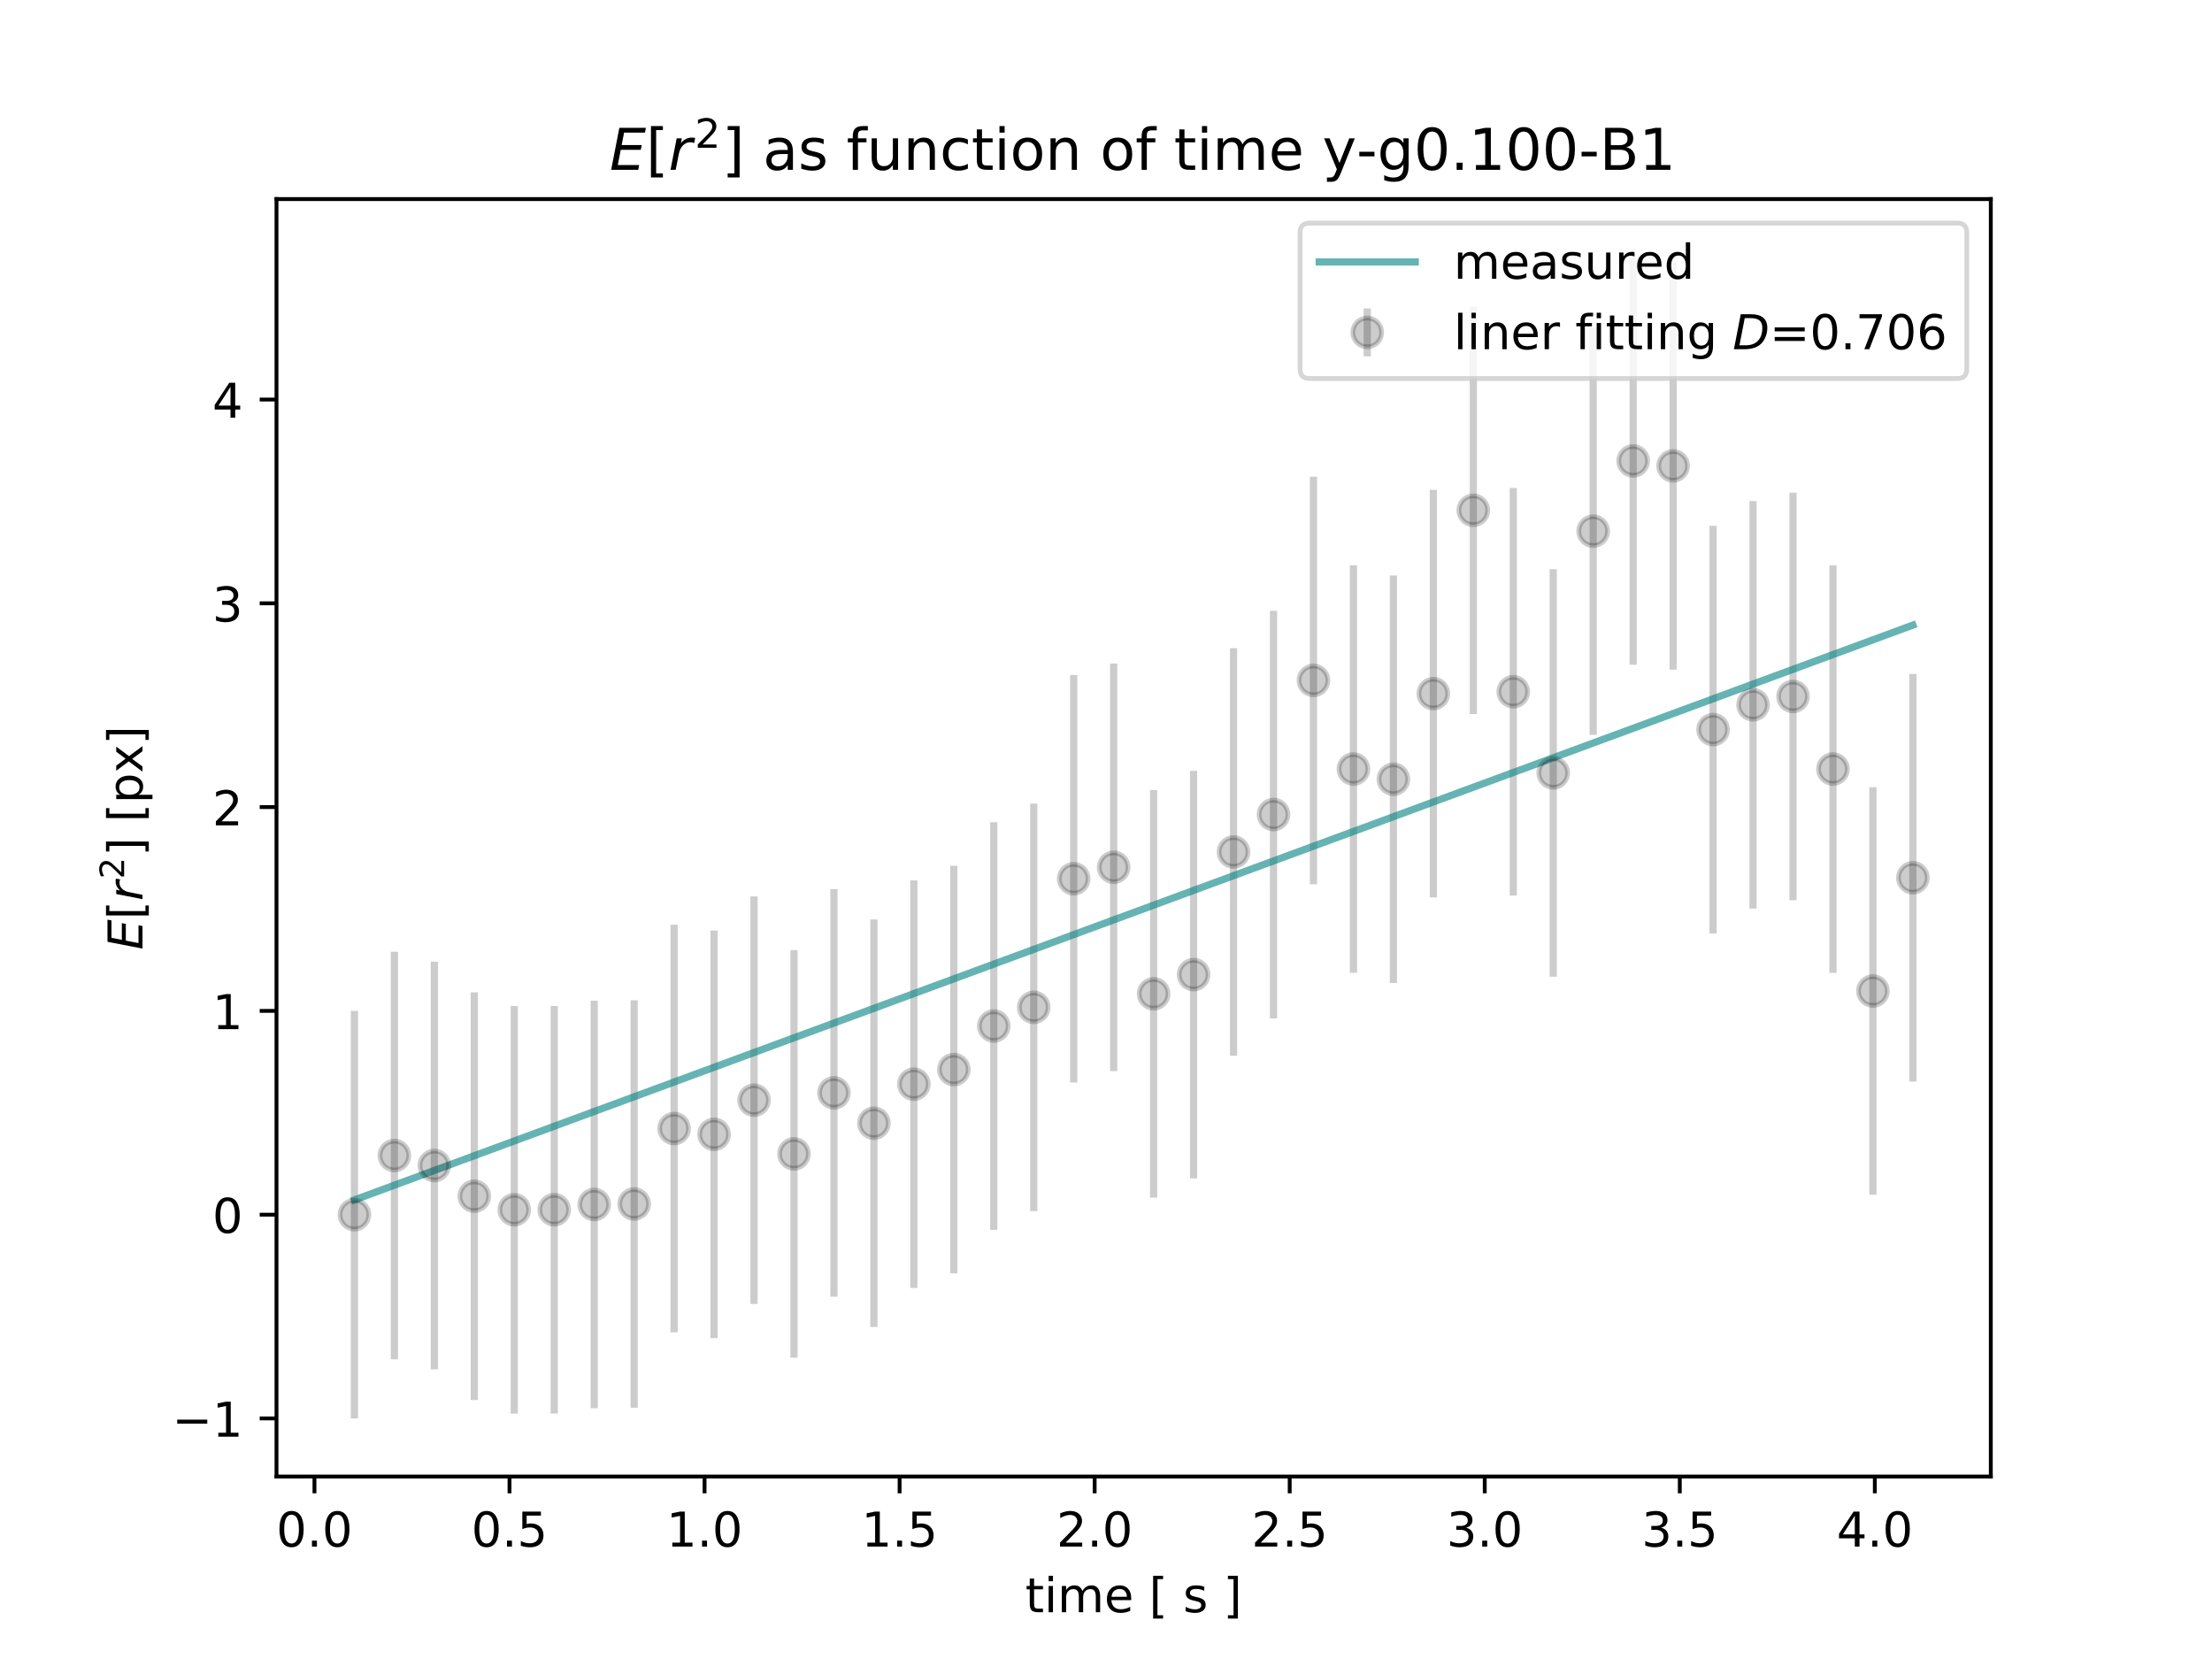 <?xml version="1.0" encoding="utf-8" standalone="no"?>
<!DOCTYPE svg PUBLIC "-//W3C//DTD SVG 1.1//EN"
  "http://www.w3.org/Graphics/SVG/1.1/DTD/svg11.dtd">
<!-- Created with matplotlib (https://matplotlib.org/) -->
<svg height="345.6pt" version="1.1" viewBox="0 0 460.8 345.6" width="460.8pt" xmlns="http://www.w3.org/2000/svg" xmlns:xlink="http://www.w3.org/1999/xlink">
 <defs>
  <style type="text/css">
*{stroke-linecap:butt;stroke-linejoin:round;}
  </style>
 </defs>
 <g id="figure_1">
  <g id="patch_1">
   <path d="M 0 345.6 
L 460.8 345.6 
L 460.8 0 
L 0 0 
z
" style="fill:#ffffff;"/>
  </g>
  <g id="axes_1">
   <g id="patch_2">
    <path d="M 57.6 307.584 
L 414.72 307.584 
L 414.72 41.472 
L 57.6 41.472 
z
" style="fill:#ffffff;"/>
   </g>
   <g id="matplotlib.axis_1">
    <g id="xtick_1">
     <g id="line2d_1">
      <defs>
       <path d="M 0 0 
L 0 3.5 
" id="m4dda168522" style="stroke:#000000;stroke-width:0.8;"/>
      </defs>
      <g>
       <use style="stroke:#000000;stroke-width:0.8;" x="65.508" xlink:href="#m4dda168522" y="307.584"/>
      </g>
     </g>
     <g id="text_1">
      <!-- 0.0 -->
      <defs>
       <path d="M 31.781 66.406 
Q 24.172 66.406 20.328 58.906 
Q 16.5 51.422 16.5 36.375 
Q 16.5 21.391 20.328 13.891 
Q 24.172 6.391 31.781 6.391 
Q 39.453 6.391 43.281 13.891 
Q 47.125 21.391 47.125 36.375 
Q 47.125 51.422 43.281 58.906 
Q 39.453 66.406 31.781 66.406 
z
M 31.781 74.219 
Q 44.047 74.219 50.516 64.516 
Q 56.984 54.828 56.984 36.375 
Q 56.984 17.969 50.516 8.266 
Q 44.047 -1.422 31.781 -1.422 
Q 19.531 -1.422 13.062 8.266 
Q 6.594 17.969 6.594 36.375 
Q 6.594 54.828 13.062 64.516 
Q 19.531 74.219 31.781 74.219 
z
" id="DejaVuSans-48"/>
       <path d="M 10.688 12.406 
L 21 12.406 
L 21 0 
L 10.688 0 
z
" id="DejaVuSans-46"/>
      </defs>
      <g transform="translate(57.557 322.182)scale(0.1 -0.1)">
       <use xlink:href="#DejaVuSans-48"/>
       <use x="63.623" xlink:href="#DejaVuSans-46"/>
       <use x="95.41" xlink:href="#DejaVuSans-48"/>
      </g>
     </g>
    </g>
    <g id="xtick_2">
     <g id="line2d_2">
      <g>
       <use style="stroke:#000000;stroke-width:0.8;" x="106.14" xlink:href="#m4dda168522" y="307.584"/>
      </g>
     </g>
     <g id="text_2">
      <!-- 0.5 -->
      <defs>
       <path d="M 10.797 72.906 
L 49.516 72.906 
L 49.516 64.594 
L 19.828 64.594 
L 19.828 46.734 
Q 21.969 47.469 24.109 47.828 
Q 26.266 48.188 28.422 48.188 
Q 40.625 48.188 47.75 41.5 
Q 54.891 34.812 54.891 23.391 
Q 54.891 11.625 47.562 5.094 
Q 40.234 -1.422 26.906 -1.422 
Q 22.312 -1.422 17.547 -0.641 
Q 12.797 0.141 7.719 1.703 
L 7.719 11.625 
Q 12.109 9.234 16.797 8.062 
Q 21.484 6.891 26.703 6.891 
Q 35.156 6.891 40.078 11.328 
Q 45.016 15.766 45.016 23.391 
Q 45.016 31 40.078 35.438 
Q 35.156 39.891 26.703 39.891 
Q 22.75 39.891 18.812 39.016 
Q 14.891 38.141 10.797 36.281 
z
" id="DejaVuSans-53"/>
      </defs>
      <g transform="translate(98.188 322.182)scale(0.1 -0.1)">
       <use xlink:href="#DejaVuSans-48"/>
       <use x="63.623" xlink:href="#DejaVuSans-46"/>
       <use x="95.41" xlink:href="#DejaVuSans-53"/>
      </g>
     </g>
    </g>
    <g id="xtick_3">
     <g id="line2d_3">
      <g>
       <use style="stroke:#000000;stroke-width:0.8;" x="146.772" xlink:href="#m4dda168522" y="307.584"/>
      </g>
     </g>
     <g id="text_3">
      <!-- 1.0 -->
      <defs>
       <path d="M 12.406 8.297 
L 28.516 8.297 
L 28.516 63.922 
L 10.984 60.406 
L 10.984 69.391 
L 28.422 72.906 
L 38.281 72.906 
L 38.281 8.297 
L 54.391 8.297 
L 54.391 0 
L 12.406 0 
z
" id="DejaVuSans-49"/>
      </defs>
      <g transform="translate(138.82 322.182)scale(0.1 -0.1)">
       <use xlink:href="#DejaVuSans-49"/>
       <use x="63.623" xlink:href="#DejaVuSans-46"/>
       <use x="95.41" xlink:href="#DejaVuSans-48"/>
      </g>
     </g>
    </g>
    <g id="xtick_4">
     <g id="line2d_4">
      <g>
       <use style="stroke:#000000;stroke-width:0.8;" x="187.404" xlink:href="#m4dda168522" y="307.584"/>
      </g>
     </g>
     <g id="text_4">
      <!-- 1.5 -->
      <g transform="translate(179.452 322.182)scale(0.1 -0.1)">
       <use xlink:href="#DejaVuSans-49"/>
       <use x="63.623" xlink:href="#DejaVuSans-46"/>
       <use x="95.41" xlink:href="#DejaVuSans-53"/>
      </g>
     </g>
    </g>
    <g id="xtick_5">
     <g id="line2d_5">
      <g>
       <use style="stroke:#000000;stroke-width:0.8;" x="228.035" xlink:href="#m4dda168522" y="307.584"/>
      </g>
     </g>
     <g id="text_5">
      <!-- 2.0 -->
      <defs>
       <path d="M 19.188 8.297 
L 53.609 8.297 
L 53.609 0 
L 7.328 0 
L 7.328 8.297 
Q 12.938 14.109 22.625 23.891 
Q 32.328 33.688 34.812 36.531 
Q 39.547 41.844 41.422 45.531 
Q 43.312 49.219 43.312 52.781 
Q 43.312 58.594 39.234 62.25 
Q 35.156 65.922 28.609 65.922 
Q 23.969 65.922 18.812 64.312 
Q 13.672 62.703 7.812 59.422 
L 7.812 69.391 
Q 13.766 71.781 18.938 73 
Q 24.125 74.219 28.422 74.219 
Q 39.75 74.219 46.484 68.547 
Q 53.219 62.891 53.219 53.422 
Q 53.219 48.922 51.531 44.891 
Q 49.859 40.875 45.406 35.406 
Q 44.188 33.984 37.641 27.219 
Q 31.109 20.453 19.188 8.297 
z
" id="DejaVuSans-50"/>
      </defs>
      <g transform="translate(220.084 322.182)scale(0.1 -0.1)">
       <use xlink:href="#DejaVuSans-50"/>
       <use x="63.623" xlink:href="#DejaVuSans-46"/>
       <use x="95.41" xlink:href="#DejaVuSans-48"/>
      </g>
     </g>
    </g>
    <g id="xtick_6">
     <g id="line2d_6">
      <g>
       <use style="stroke:#000000;stroke-width:0.8;" x="268.667" xlink:href="#m4dda168522" y="307.584"/>
      </g>
     </g>
     <g id="text_6">
      <!-- 2.5 -->
      <g transform="translate(260.716 322.182)scale(0.1 -0.1)">
       <use xlink:href="#DejaVuSans-50"/>
       <use x="63.623" xlink:href="#DejaVuSans-46"/>
       <use x="95.41" xlink:href="#DejaVuSans-53"/>
      </g>
     </g>
    </g>
    <g id="xtick_7">
     <g id="line2d_7">
      <g>
       <use style="stroke:#000000;stroke-width:0.8;" x="309.299" xlink:href="#m4dda168522" y="307.584"/>
      </g>
     </g>
     <g id="text_7">
      <!-- 3.0 -->
      <defs>
       <path d="M 40.578 39.312 
Q 47.656 37.797 51.625 33 
Q 55.609 28.219 55.609 21.188 
Q 55.609 10.406 48.188 4.484 
Q 40.766 -1.422 27.094 -1.422 
Q 22.516 -1.422 17.656 -0.516 
Q 12.797 0.391 7.625 2.203 
L 7.625 11.719 
Q 11.719 9.328 16.594 8.109 
Q 21.484 6.891 26.812 6.891 
Q 36.078 6.891 40.938 10.547 
Q 45.797 14.203 45.797 21.188 
Q 45.797 27.641 41.281 31.266 
Q 36.766 34.906 28.719 34.906 
L 20.219 34.906 
L 20.219 43.016 
L 29.109 43.016 
Q 36.375 43.016 40.234 45.922 
Q 44.094 48.828 44.094 54.297 
Q 44.094 59.906 40.109 62.906 
Q 36.141 65.922 28.719 65.922 
Q 24.656 65.922 20.016 65.031 
Q 15.375 64.156 9.812 62.312 
L 9.812 71.094 
Q 15.438 72.656 20.344 73.438 
Q 25.25 74.219 29.594 74.219 
Q 40.828 74.219 47.359 69.109 
Q 53.906 64.016 53.906 55.328 
Q 53.906 49.266 50.438 45.094 
Q 46.969 40.922 40.578 39.312 
z
" id="DejaVuSans-51"/>
      </defs>
      <g transform="translate(301.347 322.182)scale(0.1 -0.1)">
       <use xlink:href="#DejaVuSans-51"/>
       <use x="63.623" xlink:href="#DejaVuSans-46"/>
       <use x="95.41" xlink:href="#DejaVuSans-48"/>
      </g>
     </g>
    </g>
    <g id="xtick_8">
     <g id="line2d_8">
      <g>
       <use style="stroke:#000000;stroke-width:0.8;" x="349.931" xlink:href="#m4dda168522" y="307.584"/>
      </g>
     </g>
     <g id="text_8">
      <!-- 3.5 -->
      <g transform="translate(341.979 322.182)scale(0.1 -0.1)">
       <use xlink:href="#DejaVuSans-51"/>
       <use x="63.623" xlink:href="#DejaVuSans-46"/>
       <use x="95.41" xlink:href="#DejaVuSans-53"/>
      </g>
     </g>
    </g>
    <g id="xtick_9">
     <g id="line2d_9">
      <g>
       <use style="stroke:#000000;stroke-width:0.8;" x="390.562" xlink:href="#m4dda168522" y="307.584"/>
      </g>
     </g>
     <g id="text_9">
      <!-- 4.0 -->
      <defs>
       <path d="M 37.797 64.312 
L 12.891 25.391 
L 37.797 25.391 
z
M 35.203 72.906 
L 47.609 72.906 
L 47.609 25.391 
L 58.016 25.391 
L 58.016 17.188 
L 47.609 17.188 
L 47.609 0 
L 37.797 0 
L 37.797 17.188 
L 4.891 17.188 
L 4.891 26.703 
z
" id="DejaVuSans-52"/>
      </defs>
      <g transform="translate(382.611 322.182)scale(0.1 -0.1)">
       <use xlink:href="#DejaVuSans-52"/>
       <use x="63.623" xlink:href="#DejaVuSans-46"/>
       <use x="95.41" xlink:href="#DejaVuSans-48"/>
      </g>
     </g>
    </g>
    <g id="text_10">
     <!-- time [ s ] -->
     <defs>
      <path d="M 18.312 70.219 
L 18.312 54.688 
L 36.812 54.688 
L 36.812 47.703 
L 18.312 47.703 
L 18.312 18.016 
Q 18.312 11.328 20.141 9.422 
Q 21.969 7.516 27.594 7.516 
L 36.812 7.516 
L 36.812 0 
L 27.594 0 
Q 17.188 0 13.234 3.875 
Q 9.281 7.766 9.281 18.016 
L 9.281 47.703 
L 2.688 47.703 
L 2.688 54.688 
L 9.281 54.688 
L 9.281 70.219 
z
" id="DejaVuSans-116"/>
      <path d="M 9.422 54.688 
L 18.406 54.688 
L 18.406 0 
L 9.422 0 
z
M 9.422 75.984 
L 18.406 75.984 
L 18.406 64.594 
L 9.422 64.594 
z
" id="DejaVuSans-105"/>
      <path d="M 52 44.188 
Q 55.375 50.25 60.062 53.125 
Q 64.75 56 71.094 56 
Q 79.641 56 84.281 50.016 
Q 88.922 44.047 88.922 33.016 
L 88.922 0 
L 79.891 0 
L 79.891 32.719 
Q 79.891 40.578 77.094 44.375 
Q 74.312 48.188 68.609 48.188 
Q 61.625 48.188 57.562 43.547 
Q 53.516 38.922 53.516 30.906 
L 53.516 0 
L 44.484 0 
L 44.484 32.719 
Q 44.484 40.625 41.703 44.406 
Q 38.922 48.188 33.109 48.188 
Q 26.219 48.188 22.156 43.531 
Q 18.109 38.875 18.109 30.906 
L 18.109 0 
L 9.078 0 
L 9.078 54.688 
L 18.109 54.688 
L 18.109 46.188 
Q 21.188 51.219 25.484 53.609 
Q 29.781 56 35.688 56 
Q 41.656 56 45.828 52.969 
Q 50 49.953 52 44.188 
z
" id="DejaVuSans-109"/>
      <path d="M 56.203 29.594 
L 56.203 25.203 
L 14.891 25.203 
Q 15.484 15.922 20.484 11.062 
Q 25.484 6.203 34.422 6.203 
Q 39.594 6.203 44.453 7.469 
Q 49.312 8.734 54.109 11.281 
L 54.109 2.781 
Q 49.266 0.734 44.188 -0.344 
Q 39.109 -1.422 33.891 -1.422 
Q 20.797 -1.422 13.156 6.188 
Q 5.516 13.812 5.516 26.812 
Q 5.516 40.234 12.766 48.109 
Q 20.016 56 32.328 56 
Q 43.359 56 49.781 48.891 
Q 56.203 41.797 56.203 29.594 
z
M 47.219 32.234 
Q 47.125 39.594 43.094 43.984 
Q 39.062 48.391 32.422 48.391 
Q 24.906 48.391 20.391 44.141 
Q 15.875 39.891 15.188 32.172 
z
" id="DejaVuSans-101"/>
      <path id="DejaVuSans-32"/>
      <path d="M 8.594 75.984 
L 29.297 75.984 
L 29.297 69 
L 17.578 69 
L 17.578 -6.203 
L 29.297 -6.203 
L 29.297 -13.188 
L 8.594 -13.188 
z
" id="DejaVuSans-91"/>
      <path d="M 44.281 53.078 
L 44.281 44.578 
Q 40.484 46.531 36.375 47.5 
Q 32.281 48.484 27.875 48.484 
Q 21.188 48.484 17.844 46.438 
Q 14.5 44.391 14.5 40.281 
Q 14.5 37.156 16.891 35.375 
Q 19.281 33.594 26.516 31.984 
L 29.594 31.297 
Q 39.156 29.25 43.188 25.516 
Q 47.219 21.781 47.219 15.094 
Q 47.219 7.469 41.188 3.016 
Q 35.156 -1.422 24.609 -1.422 
Q 20.219 -1.422 15.453 -0.562 
Q 10.688 0.297 5.422 2 
L 5.422 11.281 
Q 10.406 8.688 15.234 7.391 
Q 20.062 6.109 24.812 6.109 
Q 31.156 6.109 34.562 8.281 
Q 37.984 10.453 37.984 14.406 
Q 37.984 18.062 35.516 20.016 
Q 33.062 21.969 24.703 23.781 
L 21.578 24.516 
Q 13.234 26.266 9.516 29.906 
Q 5.812 33.547 5.812 39.891 
Q 5.812 47.609 11.281 51.797 
Q 16.75 56 26.812 56 
Q 31.781 56 36.172 55.266 
Q 40.578 54.547 44.281 53.078 
z
" id="DejaVuSans-115"/>
      <path d="M 30.422 75.984 
L 30.422 -13.188 
L 9.719 -13.188 
L 9.719 -6.203 
L 21.391 -6.203 
L 21.391 69 
L 9.719 69 
L 9.719 75.984 
z
" id="DejaVuSans-93"/>
     </defs>
     <g transform="translate(213.59 335.861)scale(0.1 -0.1)">
      <use xlink:href="#DejaVuSans-116"/>
      <use x="39.209" xlink:href="#DejaVuSans-105"/>
      <use x="66.992" xlink:href="#DejaVuSans-109"/>
      <use x="164.404" xlink:href="#DejaVuSans-101"/>
      <use x="225.928" xlink:href="#DejaVuSans-32"/>
      <use x="257.715" xlink:href="#DejaVuSans-91"/>
      <use x="296.729" xlink:href="#DejaVuSans-32"/>
      <use x="328.516" xlink:href="#DejaVuSans-115"/>
      <use x="380.615" xlink:href="#DejaVuSans-32"/>
      <use x="412.402" xlink:href="#DejaVuSans-93"/>
     </g>
    </g>
   </g>
   <g id="matplotlib.axis_2">
    <g id="ytick_1">
     <g id="line2d_10">
      <defs>
       <path d="M 0 0 
L -3.5 0 
" id="ma8966b47ae" style="stroke:#000000;stroke-width:0.8;"/>
      </defs>
      <g>
       <use style="stroke:#000000;stroke-width:0.8;" x="57.6" xlink:href="#ma8966b47ae" y="295.488"/>
      </g>
     </g>
     <g id="text_11">
      <!-- −1 -->
      <defs>
       <path d="M 10.594 35.5 
L 73.188 35.5 
L 73.188 27.203 
L 10.594 27.203 
z
" id="DejaVuSans-8722"/>
      </defs>
      <g transform="translate(35.858 299.287)scale(0.1 -0.1)">
       <use xlink:href="#DejaVuSans-8722"/>
       <use x="83.789" xlink:href="#DejaVuSans-49"/>
      </g>
     </g>
    </g>
    <g id="ytick_2">
     <g id="line2d_11">
      <g>
       <use style="stroke:#000000;stroke-width:0.8;" x="57.6" xlink:href="#ma8966b47ae" y="253.036"/>
      </g>
     </g>
     <g id="text_12">
      <!-- 0 -->
      <g transform="translate(44.237 256.836)scale(0.1 -0.1)">
       <use xlink:href="#DejaVuSans-48"/>
      </g>
     </g>
    </g>
    <g id="ytick_3">
     <g id="line2d_12">
      <g>
       <use style="stroke:#000000;stroke-width:0.8;" x="57.6" xlink:href="#ma8966b47ae" y="210.585"/>
      </g>
     </g>
     <g id="text_13">
      <!-- 1 -->
      <g transform="translate(44.237 214.384)scale(0.1 -0.1)">
       <use xlink:href="#DejaVuSans-49"/>
      </g>
     </g>
    </g>
    <g id="ytick_4">
     <g id="line2d_13">
      <g>
       <use style="stroke:#000000;stroke-width:0.8;" x="57.6" xlink:href="#ma8966b47ae" y="168.133"/>
      </g>
     </g>
     <g id="text_14">
      <!-- 2 -->
      <g transform="translate(44.237 171.932)scale(0.1 -0.1)">
       <use xlink:href="#DejaVuSans-50"/>
      </g>
     </g>
    </g>
    <g id="ytick_5">
     <g id="line2d_14">
      <g>
       <use style="stroke:#000000;stroke-width:0.8;" x="57.6" xlink:href="#ma8966b47ae" y="125.682"/>
      </g>
     </g>
     <g id="text_15">
      <!-- 3 -->
      <g transform="translate(44.237 129.481)scale(0.1 -0.1)">
       <use xlink:href="#DejaVuSans-51"/>
      </g>
     </g>
    </g>
    <g id="ytick_6">
     <g id="line2d_15">
      <g>
       <use style="stroke:#000000;stroke-width:0.8;" x="57.6" xlink:href="#ma8966b47ae" y="83.23"/>
      </g>
     </g>
     <g id="text_16">
      <!-- 4 -->
      <g transform="translate(44.237 87.029)scale(0.1 -0.1)">
       <use xlink:href="#DejaVuSans-52"/>
      </g>
     </g>
    </g>
    <g id="text_17">
     <!-- $E [ r^2 ] $ [px] -->
     <defs>
      <path d="M 16.891 72.906 
L 62.984 72.906 
L 61.375 64.594 
L 25.094 64.594 
L 20.906 43.016 
L 55.719 43.016 
L 54.109 34.719 
L 19.281 34.719 
L 14.203 8.297 
L 51.312 8.297 
L 49.703 0 
L 2.688 0 
z
" id="DejaVuSans-Oblique-69"/>
      <path d="M 44.578 46.391 
Q 43.219 47.125 41.453 47.516 
Q 39.703 47.906 37.703 47.906 
Q 30.516 47.906 25.141 42.453 
Q 19.781 37.016 18.016 27.875 
L 12.5 0 
L 3.516 0 
L 14.203 54.688 
L 23.188 54.688 
L 21.484 46.188 
Q 25.047 50.922 30 53.453 
Q 34.969 56 40.578 56 
Q 42.047 56 43.453 55.828 
Q 44.875 55.672 46.297 55.281 
z
" id="DejaVuSans-Oblique-114"/>
      <path d="M 18.109 8.203 
L 18.109 -20.797 
L 9.078 -20.797 
L 9.078 54.688 
L 18.109 54.688 
L 18.109 46.391 
Q 20.953 51.266 25.266 53.625 
Q 29.594 56 35.594 56 
Q 45.562 56 51.781 48.094 
Q 58.016 40.188 58.016 27.297 
Q 58.016 14.406 51.781 6.484 
Q 45.562 -1.422 35.594 -1.422 
Q 29.594 -1.422 25.266 0.953 
Q 20.953 3.328 18.109 8.203 
z
M 48.688 27.297 
Q 48.688 37.203 44.609 42.844 
Q 40.531 48.484 33.406 48.484 
Q 26.266 48.484 22.188 42.844 
Q 18.109 37.203 18.109 27.297 
Q 18.109 17.391 22.188 11.75 
Q 26.266 6.109 33.406 6.109 
Q 40.531 6.109 44.609 11.75 
Q 48.688 17.391 48.688 27.297 
z
" id="DejaVuSans-112"/>
      <path d="M 54.891 54.688 
L 35.109 28.078 
L 55.906 0 
L 45.312 0 
L 29.391 21.484 
L 13.484 0 
L 2.875 0 
L 24.125 28.609 
L 4.688 54.688 
L 15.281 54.688 
L 29.781 35.203 
L 44.281 54.688 
z
" id="DejaVuSans-120"/>
     </defs>
     <g transform="translate(29.758 197.878)rotate(-90)scale(0.1 -0.1)">
      <use transform="translate(0 0.766)" xlink:href="#DejaVuSans-Oblique-69"/>
      <use transform="translate(63.184 0.766)" xlink:href="#DejaVuSans-91"/>
      <use transform="translate(102.197 0.766)" xlink:href="#DejaVuSans-Oblique-114"/>
      <use transform="translate(147.96 39.047)scale(0.7)" xlink:href="#DejaVuSans-50"/>
      <use transform="translate(195.231 0.766)" xlink:href="#DejaVuSans-93"/>
      <use transform="translate(234.245 0.766)" xlink:href="#DejaVuSans-32"/>
      <use transform="translate(266.032 0.766)" xlink:href="#DejaVuSans-91"/>
      <use transform="translate(305.045 0.766)" xlink:href="#DejaVuSans-112"/>
      <use transform="translate(368.522 0.766)" xlink:href="#DejaVuSans-120"/>
      <use transform="translate(427.702 0.766)" xlink:href="#DejaVuSans-93"/>
     </g>
    </g>
   </g>
   <g id="LineCollection_1">
    <path clip-path="url(#pb7650522e0)" d="M 73.833 295.488 
L 73.833 210.585 
" style="fill:none;stroke:#000000;stroke-opacity:0.2;stroke-width:1.5;"/>
    <path clip-path="url(#pb7650522e0)" d="M 82.157 283.17 
L 82.157 198.266 
" style="fill:none;stroke:#000000;stroke-opacity:0.2;stroke-width:1.5;"/>
    <path clip-path="url(#pb7650522e0)" d="M 90.482 285.25 
L 90.482 200.347 
" style="fill:none;stroke:#000000;stroke-opacity:0.2;stroke-width:1.5;"/>
    <path clip-path="url(#pb7650522e0)" d="M 98.806 291.64 
L 98.806 206.737 
" style="fill:none;stroke:#000000;stroke-opacity:0.2;stroke-width:1.5;"/>
    <path clip-path="url(#pb7650522e0)" d="M 107.131 294.471 
L 107.131 209.567 
" style="fill:none;stroke:#000000;stroke-opacity:0.2;stroke-width:1.5;"/>
    <path clip-path="url(#pb7650522e0)" d="M 115.455 294.461 
L 115.455 209.558 
" style="fill:none;stroke:#000000;stroke-opacity:0.2;stroke-width:1.5;"/>
    <path clip-path="url(#pb7650522e0)" d="M 123.78 293.37 
L 123.78 208.467 
" style="fill:none;stroke:#000000;stroke-opacity:0.2;stroke-width:1.5;"/>
    <path clip-path="url(#pb7650522e0)" d="M 132.104 293.265 
L 132.104 208.362 
" style="fill:none;stroke:#000000;stroke-opacity:0.2;stroke-width:1.5;"/>
    <path clip-path="url(#pb7650522e0)" d="M 140.429 277.548 
L 140.429 192.645 
" style="fill:none;stroke:#000000;stroke-opacity:0.2;stroke-width:1.5;"/>
    <path clip-path="url(#pb7650522e0)" d="M 148.753 278.758 
L 148.753 193.855 
" style="fill:none;stroke:#000000;stroke-opacity:0.2;stroke-width:1.5;"/>
    <path clip-path="url(#pb7650522e0)" d="M 157.077 271.638 
L 157.077 186.735 
" style="fill:none;stroke:#000000;stroke-opacity:0.2;stroke-width:1.5;"/>
    <path clip-path="url(#pb7650522e0)" d="M 165.402 282.82 
L 165.402 197.917 
" style="fill:none;stroke:#000000;stroke-opacity:0.2;stroke-width:1.5;"/>
    <path clip-path="url(#pb7650522e0)" d="M 173.726 270.121 
L 173.726 185.218 
" style="fill:none;stroke:#000000;stroke-opacity:0.2;stroke-width:1.5;"/>
    <path clip-path="url(#pb7650522e0)" d="M 182.051 276.434 
L 182.051 191.531 
" style="fill:none;stroke:#000000;stroke-opacity:0.2;stroke-width:1.5;"/>
    <path clip-path="url(#pb7650522e0)" d="M 190.375 268.304 
L 190.375 183.401 
" style="fill:none;stroke:#000000;stroke-opacity:0.2;stroke-width:1.5;"/>
    <path clip-path="url(#pb7650522e0)" d="M 198.7 265.263 
L 198.7 180.36 
" style="fill:none;stroke:#000000;stroke-opacity:0.2;stroke-width:1.5;"/>
    <path clip-path="url(#pb7650522e0)" d="M 207.024 256.19 
L 207.024 171.287 
" style="fill:none;stroke:#000000;stroke-opacity:0.2;stroke-width:1.5;"/>
    <path clip-path="url(#pb7650522e0)" d="M 215.349 252.3 
L 215.349 167.397 
" style="fill:none;stroke:#000000;stroke-opacity:0.2;stroke-width:1.5;"/>
    <path clip-path="url(#pb7650522e0)" d="M 223.673 225.511 
L 223.673 140.608 
" style="fill:none;stroke:#000000;stroke-opacity:0.2;stroke-width:1.5;"/>
    <path clip-path="url(#pb7650522e0)" d="M 231.998 223.125 
L 231.998 138.222 
" style="fill:none;stroke:#000000;stroke-opacity:0.2;stroke-width:1.5;"/>
    <path clip-path="url(#pb7650522e0)" d="M 240.322 249.482 
L 240.322 164.579 
" style="fill:none;stroke:#000000;stroke-opacity:0.2;stroke-width:1.5;"/>
    <path clip-path="url(#pb7650522e0)" d="M 248.647 245.487 
L 248.647 160.584 
" style="fill:none;stroke:#000000;stroke-opacity:0.2;stroke-width:1.5;"/>
    <path clip-path="url(#pb7650522e0)" d="M 256.971 219.934 
L 256.971 135.03 
" style="fill:none;stroke:#000000;stroke-opacity:0.2;stroke-width:1.5;"/>
    <path clip-path="url(#pb7650522e0)" d="M 265.296 212.14 
L 265.296 127.237 
" style="fill:none;stroke:#000000;stroke-opacity:0.2;stroke-width:1.5;"/>
    <path clip-path="url(#pb7650522e0)" d="M 273.62 184.2 
L 273.62 99.297 
" style="fill:none;stroke:#000000;stroke-opacity:0.2;stroke-width:1.5;"/>
    <path clip-path="url(#pb7650522e0)" d="M 281.945 202.658 
L 281.945 117.755 
" style="fill:none;stroke:#000000;stroke-opacity:0.2;stroke-width:1.5;"/>
    <path clip-path="url(#pb7650522e0)" d="M 290.269 204.783 
L 290.269 119.879 
" style="fill:none;stroke:#000000;stroke-opacity:0.2;stroke-width:1.5;"/>
    <path clip-path="url(#pb7650522e0)" d="M 298.594 186.947 
L 298.594 102.044 
" style="fill:none;stroke:#000000;stroke-opacity:0.2;stroke-width:1.5;"/>
    <path clip-path="url(#pb7650522e0)" d="M 306.918 148.754 
L 306.918 63.851 
" style="fill:none;stroke:#000000;stroke-opacity:0.2;stroke-width:1.5;"/>
    <path clip-path="url(#pb7650522e0)" d="M 315.243 186.552 
L 315.243 101.649 
" style="fill:none;stroke:#000000;stroke-opacity:0.2;stroke-width:1.5;"/>
    <path clip-path="url(#pb7650522e0)" d="M 323.567 203.47 
L 323.567 118.567 
" style="fill:none;stroke:#000000;stroke-opacity:0.2;stroke-width:1.5;"/>
    <path clip-path="url(#pb7650522e0)" d="M 331.891 153.102 
L 331.891 68.199 
" style="fill:none;stroke:#000000;stroke-opacity:0.2;stroke-width:1.5;"/>
    <path clip-path="url(#pb7650522e0)" d="M 340.216 138.471 
L 340.216 53.568 
" style="fill:none;stroke:#000000;stroke-opacity:0.2;stroke-width:1.5;"/>
    <path clip-path="url(#pb7650522e0)" d="M 348.54 139.501 
L 348.54 54.598 
" style="fill:none;stroke:#000000;stroke-opacity:0.2;stroke-width:1.5;"/>
    <path clip-path="url(#pb7650522e0)" d="M 356.865 194.443 
L 356.865 109.54 
" style="fill:none;stroke:#000000;stroke-opacity:0.2;stroke-width:1.5;"/>
    <path clip-path="url(#pb7650522e0)" d="M 365.189 189.271 
L 365.189 104.368 
" style="fill:none;stroke:#000000;stroke-opacity:0.2;stroke-width:1.5;"/>
    <path clip-path="url(#pb7650522e0)" d="M 373.514 187.532 
L 373.514 102.628 
" style="fill:none;stroke:#000000;stroke-opacity:0.2;stroke-width:1.5;"/>
    <path clip-path="url(#pb7650522e0)" d="M 381.838 202.661 
L 381.838 117.758 
" style="fill:none;stroke:#000000;stroke-opacity:0.2;stroke-width:1.5;"/>
    <path clip-path="url(#pb7650522e0)" d="M 390.163 248.899 
L 390.163 163.996 
" style="fill:none;stroke:#000000;stroke-opacity:0.2;stroke-width:1.5;"/>
    <path clip-path="url(#pb7650522e0)" d="M 398.487 225.307 
L 398.487 140.404 
" style="fill:none;stroke:#000000;stroke-opacity:0.2;stroke-width:1.5;"/>
   </g>
   <g id="line2d_16">
    <path clip-path="url(#pb7650522e0)" d="M 73.833 249.966 
L 82.157 246.895 
L 90.482 243.825 
L 98.806 240.755 
L 107.131 237.684 
L 115.455 234.614 
L 123.78 231.543 
L 132.104 228.473 
L 140.429 225.402 
L 148.753 222.332 
L 157.077 219.261 
L 165.402 216.191 
L 173.726 213.12 
L 182.051 210.05 
L 190.375 206.98 
L 198.7 203.909 
L 207.024 200.839 
L 215.349 197.768 
L 223.673 194.698 
L 231.998 191.627 
L 240.322 188.557 
L 248.647 185.486 
L 256.971 182.416 
L 265.296 179.346 
L 273.62 176.275 
L 281.945 173.205 
L 290.269 170.134 
L 298.594 167.064 
L 306.918 163.993 
L 315.243 160.923 
L 323.567 157.852 
L 331.891 154.782 
L 340.216 151.711 
L 348.54 148.641 
L 356.865 145.571 
L 365.189 142.5 
L 373.514 139.43 
L 381.838 136.359 
L 390.163 133.289 
L 398.487 130.218 
" style="fill:none;stroke:#008080;stroke-linecap:square;stroke-opacity:0.6;stroke-width:1.5;"/>
   </g>
   <g id="line2d_17">
    <defs>
     <path d="M 0 3 
C 0.796 3 1.559 2.684 2.121 2.121 
C 2.684 1.559 3 0.796 3 0 
C 3 -0.796 2.684 -1.559 2.121 -2.121 
C 1.559 -2.684 0.796 -3 0 -3 
C -0.796 -3 -1.559 -2.684 -2.121 -2.121 
C -2.684 -1.559 -3 -0.796 -3 0 
C -3 0.796 -2.684 1.559 -2.121 2.121 
C -1.559 2.684 -0.796 3 0 3 
z
" id="mfcfb13ab00" style="stroke:#000000;stroke-opacity:0.2;"/>
    </defs>
    <g clip-path="url(#pb7650522e0)">
     <use style="fill-opacity:0.2;stroke:#000000;stroke-opacity:0.2;" x="73.833" xlink:href="#mfcfb13ab00" y="253.036"/>
     <use style="fill-opacity:0.2;stroke:#000000;stroke-opacity:0.2;" x="82.157" xlink:href="#mfcfb13ab00" y="240.718"/>
     <use style="fill-opacity:0.2;stroke:#000000;stroke-opacity:0.2;" x="90.482" xlink:href="#mfcfb13ab00" y="242.799"/>
     <use style="fill-opacity:0.2;stroke:#000000;stroke-opacity:0.2;" x="98.806" xlink:href="#mfcfb13ab00" y="249.188"/>
     <use style="fill-opacity:0.2;stroke:#000000;stroke-opacity:0.2;" x="107.131" xlink:href="#mfcfb13ab00" y="252.019"/>
     <use style="fill-opacity:0.2;stroke:#000000;stroke-opacity:0.2;" x="115.455" xlink:href="#mfcfb13ab00" y="252.009"/>
     <use style="fill-opacity:0.2;stroke:#000000;stroke-opacity:0.2;" x="123.78" xlink:href="#mfcfb13ab00" y="250.919"/>
     <use style="fill-opacity:0.2;stroke:#000000;stroke-opacity:0.2;" x="132.104" xlink:href="#mfcfb13ab00" y="250.814"/>
     <use style="fill-opacity:0.2;stroke:#000000;stroke-opacity:0.2;" x="140.429" xlink:href="#mfcfb13ab00" y="235.096"/>
     <use style="fill-opacity:0.2;stroke:#000000;stroke-opacity:0.2;" x="148.753" xlink:href="#mfcfb13ab00" y="236.306"/>
     <use style="fill-opacity:0.2;stroke:#000000;stroke-opacity:0.2;" x="157.077" xlink:href="#mfcfb13ab00" y="229.187"/>
     <use style="fill-opacity:0.2;stroke:#000000;stroke-opacity:0.2;" x="165.402" xlink:href="#mfcfb13ab00" y="240.368"/>
     <use style="fill-opacity:0.2;stroke:#000000;stroke-opacity:0.2;" x="173.726" xlink:href="#mfcfb13ab00" y="227.669"/>
     <use style="fill-opacity:0.2;stroke:#000000;stroke-opacity:0.2;" x="182.051" xlink:href="#mfcfb13ab00" y="233.982"/>
     <use style="fill-opacity:0.2;stroke:#000000;stroke-opacity:0.2;" x="190.375" xlink:href="#mfcfb13ab00" y="225.852"/>
     <use style="fill-opacity:0.2;stroke:#000000;stroke-opacity:0.2;" x="198.7" xlink:href="#mfcfb13ab00" y="222.812"/>
     <use style="fill-opacity:0.2;stroke:#000000;stroke-opacity:0.2;" x="207.024" xlink:href="#mfcfb13ab00" y="213.738"/>
     <use style="fill-opacity:0.2;stroke:#000000;stroke-opacity:0.2;" x="215.349" xlink:href="#mfcfb13ab00" y="209.848"/>
     <use style="fill-opacity:0.2;stroke:#000000;stroke-opacity:0.2;" x="223.673" xlink:href="#mfcfb13ab00" y="183.059"/>
     <use style="fill-opacity:0.2;stroke:#000000;stroke-opacity:0.2;" x="231.998" xlink:href="#mfcfb13ab00" y="180.673"/>
     <use style="fill-opacity:0.2;stroke:#000000;stroke-opacity:0.2;" x="240.322" xlink:href="#mfcfb13ab00" y="207.03"/>
     <use style="fill-opacity:0.2;stroke:#000000;stroke-opacity:0.2;" x="248.647" xlink:href="#mfcfb13ab00" y="203.035"/>
     <use style="fill-opacity:0.2;stroke:#000000;stroke-opacity:0.2;" x="256.971" xlink:href="#mfcfb13ab00" y="177.482"/>
     <use style="fill-opacity:0.2;stroke:#000000;stroke-opacity:0.2;" x="265.296" xlink:href="#mfcfb13ab00" y="169.689"/>
     <use style="fill-opacity:0.2;stroke:#000000;stroke-opacity:0.2;" x="273.62" xlink:href="#mfcfb13ab00" y="141.748"/>
     <use style="fill-opacity:0.2;stroke:#000000;stroke-opacity:0.2;" x="281.945" xlink:href="#mfcfb13ab00" y="160.206"/>
     <use style="fill-opacity:0.2;stroke:#000000;stroke-opacity:0.2;" x="290.269" xlink:href="#mfcfb13ab00" y="162.331"/>
     <use style="fill-opacity:0.2;stroke:#000000;stroke-opacity:0.2;" x="298.594" xlink:href="#mfcfb13ab00" y="144.496"/>
     <use style="fill-opacity:0.2;stroke:#000000;stroke-opacity:0.2;" x="306.918" xlink:href="#mfcfb13ab00" y="106.303"/>
     <use style="fill-opacity:0.2;stroke:#000000;stroke-opacity:0.2;" x="315.243" xlink:href="#mfcfb13ab00" y="144.101"/>
     <use style="fill-opacity:0.2;stroke:#000000;stroke-opacity:0.2;" x="323.567" xlink:href="#mfcfb13ab00" y="161.018"/>
     <use style="fill-opacity:0.2;stroke:#000000;stroke-opacity:0.2;" x="331.891" xlink:href="#mfcfb13ab00" y="110.65"/>
     <use style="fill-opacity:0.2;stroke:#000000;stroke-opacity:0.2;" x="340.216" xlink:href="#mfcfb13ab00" y="96.02"/>
     <use style="fill-opacity:0.2;stroke:#000000;stroke-opacity:0.2;" x="348.54" xlink:href="#mfcfb13ab00" y="97.049"/>
     <use style="fill-opacity:0.2;stroke:#000000;stroke-opacity:0.2;" x="356.865" xlink:href="#mfcfb13ab00" y="151.991"/>
     <use style="fill-opacity:0.2;stroke:#000000;stroke-opacity:0.2;" x="365.189" xlink:href="#mfcfb13ab00" y="146.82"/>
     <use style="fill-opacity:0.2;stroke:#000000;stroke-opacity:0.2;" x="373.514" xlink:href="#mfcfb13ab00" y="145.08"/>
     <use style="fill-opacity:0.2;stroke:#000000;stroke-opacity:0.2;" x="381.838" xlink:href="#mfcfb13ab00" y="160.21"/>
     <use style="fill-opacity:0.2;stroke:#000000;stroke-opacity:0.2;" x="390.163" xlink:href="#mfcfb13ab00" y="206.448"/>
     <use style="fill-opacity:0.2;stroke:#000000;stroke-opacity:0.2;" x="398.487" xlink:href="#mfcfb13ab00" y="182.856"/>
    </g>
   </g>
   <g id="patch_3">
    <path d="M 57.6 307.584 
L 57.6 41.472 
" style="fill:none;stroke:#000000;stroke-linecap:square;stroke-linejoin:miter;stroke-width:0.8;"/>
   </g>
   <g id="patch_4">
    <path d="M 414.72 307.584 
L 414.72 41.472 
" style="fill:none;stroke:#000000;stroke-linecap:square;stroke-linejoin:miter;stroke-width:0.8;"/>
   </g>
   <g id="patch_5">
    <path d="M 57.6 307.584 
L 414.72 307.584 
" style="fill:none;stroke:#000000;stroke-linecap:square;stroke-linejoin:miter;stroke-width:0.8;"/>
   </g>
   <g id="patch_6">
    <path d="M 57.6 41.472 
L 414.72 41.472 
" style="fill:none;stroke:#000000;stroke-linecap:square;stroke-linejoin:miter;stroke-width:0.8;"/>
   </g>
   <g id="text_18">
    <!--  $ E [ r^2 ] $ as function of time y-g0.100-B1 -->
    <defs>
     <path d="M 34.281 27.484 
Q 23.391 27.484 19.188 25 
Q 14.984 22.516 14.984 16.5 
Q 14.984 11.719 18.141 8.906 
Q 21.297 6.109 26.703 6.109 
Q 34.188 6.109 38.703 11.406 
Q 43.219 16.703 43.219 25.484 
L 43.219 27.484 
z
M 52.203 31.203 
L 52.203 0 
L 43.219 0 
L 43.219 8.297 
Q 40.141 3.328 35.547 0.953 
Q 30.953 -1.422 24.312 -1.422 
Q 15.922 -1.422 10.953 3.297 
Q 6 8.016 6 15.922 
Q 6 25.141 12.172 29.828 
Q 18.359 34.516 30.609 34.516 
L 43.219 34.516 
L 43.219 35.406 
Q 43.219 41.609 39.141 45 
Q 35.062 48.391 27.688 48.391 
Q 23 48.391 18.547 47.266 
Q 14.109 46.141 10.016 43.891 
L 10.016 52.203 
Q 14.938 54.109 19.578 55.047 
Q 24.219 56 28.609 56 
Q 40.484 56 46.344 49.844 
Q 52.203 43.703 52.203 31.203 
z
" id="DejaVuSans-97"/>
     <path d="M 37.109 75.984 
L 37.109 68.5 
L 28.516 68.5 
Q 23.688 68.5 21.797 66.547 
Q 19.922 64.594 19.922 59.516 
L 19.922 54.688 
L 34.719 54.688 
L 34.719 47.703 
L 19.922 47.703 
L 19.922 0 
L 10.891 0 
L 10.891 47.703 
L 2.297 47.703 
L 2.297 54.688 
L 10.891 54.688 
L 10.891 58.5 
Q 10.891 67.625 15.141 71.797 
Q 19.391 75.984 28.609 75.984 
z
" id="DejaVuSans-102"/>
     <path d="M 8.5 21.578 
L 8.5 54.688 
L 17.484 54.688 
L 17.484 21.922 
Q 17.484 14.156 20.5 10.266 
Q 23.531 6.391 29.594 6.391 
Q 36.859 6.391 41.078 11.031 
Q 45.312 15.672 45.312 23.688 
L 45.312 54.688 
L 54.297 54.688 
L 54.297 0 
L 45.312 0 
L 45.312 8.406 
Q 42.047 3.422 37.719 1 
Q 33.406 -1.422 27.688 -1.422 
Q 18.266 -1.422 13.375 4.438 
Q 8.5 10.297 8.5 21.578 
z
M 31.109 56 
z
" id="DejaVuSans-117"/>
     <path d="M 54.891 33.016 
L 54.891 0 
L 45.906 0 
L 45.906 32.719 
Q 45.906 40.484 42.875 44.328 
Q 39.844 48.188 33.797 48.188 
Q 26.516 48.188 22.312 43.547 
Q 18.109 38.922 18.109 30.906 
L 18.109 0 
L 9.078 0 
L 9.078 54.688 
L 18.109 54.688 
L 18.109 46.188 
Q 21.344 51.125 25.703 53.562 
Q 30.078 56 35.797 56 
Q 45.219 56 50.047 50.172 
Q 54.891 44.344 54.891 33.016 
z
" id="DejaVuSans-110"/>
     <path d="M 48.781 52.594 
L 48.781 44.188 
Q 44.969 46.297 41.141 47.344 
Q 37.312 48.391 33.406 48.391 
Q 24.656 48.391 19.812 42.844 
Q 14.984 37.312 14.984 27.297 
Q 14.984 17.281 19.812 11.734 
Q 24.656 6.203 33.406 6.203 
Q 37.312 6.203 41.141 7.25 
Q 44.969 8.297 48.781 10.406 
L 48.781 2.094 
Q 45.016 0.344 40.984 -0.531 
Q 36.969 -1.422 32.422 -1.422 
Q 20.062 -1.422 12.781 6.344 
Q 5.516 14.109 5.516 27.297 
Q 5.516 40.672 12.859 48.328 
Q 20.219 56 33.016 56 
Q 37.156 56 41.109 55.141 
Q 45.062 54.297 48.781 52.594 
z
" id="DejaVuSans-99"/>
     <path d="M 30.609 48.391 
Q 23.391 48.391 19.188 42.75 
Q 14.984 37.109 14.984 27.297 
Q 14.984 17.484 19.156 11.844 
Q 23.344 6.203 30.609 6.203 
Q 37.797 6.203 41.984 11.859 
Q 46.188 17.531 46.188 27.297 
Q 46.188 37.016 41.984 42.703 
Q 37.797 48.391 30.609 48.391 
z
M 30.609 56 
Q 42.328 56 49.016 48.375 
Q 55.719 40.766 55.719 27.297 
Q 55.719 13.875 49.016 6.219 
Q 42.328 -1.422 30.609 -1.422 
Q 18.844 -1.422 12.172 6.219 
Q 5.516 13.875 5.516 27.297 
Q 5.516 40.766 12.172 48.375 
Q 18.844 56 30.609 56 
z
" id="DejaVuSans-111"/>
     <path d="M 32.172 -5.078 
Q 28.375 -14.844 24.75 -17.812 
Q 21.141 -20.797 15.094 -20.797 
L 7.906 -20.797 
L 7.906 -13.281 
L 13.188 -13.281 
Q 16.891 -13.281 18.938 -11.516 
Q 21 -9.766 23.484 -3.219 
L 25.094 0.875 
L 2.984 54.688 
L 12.5 54.688 
L 29.594 11.922 
L 46.688 54.688 
L 56.203 54.688 
z
" id="DejaVuSans-121"/>
     <path d="M 4.891 31.391 
L 31.203 31.391 
L 31.203 23.391 
L 4.891 23.391 
z
" id="DejaVuSans-45"/>
     <path d="M 45.406 27.984 
Q 45.406 37.75 41.375 43.109 
Q 37.359 48.484 30.078 48.484 
Q 22.859 48.484 18.828 43.109 
Q 14.797 37.75 14.797 27.984 
Q 14.797 18.266 18.828 12.891 
Q 22.859 7.516 30.078 7.516 
Q 37.359 7.516 41.375 12.891 
Q 45.406 18.266 45.406 27.984 
z
M 54.391 6.781 
Q 54.391 -7.172 48.188 -13.984 
Q 42 -20.797 29.203 -20.797 
Q 24.469 -20.797 20.266 -20.094 
Q 16.062 -19.391 12.109 -17.922 
L 12.109 -9.188 
Q 16.062 -11.328 19.922 -12.344 
Q 23.781 -13.375 27.781 -13.375 
Q 36.625 -13.375 41.016 -8.766 
Q 45.406 -4.156 45.406 5.172 
L 45.406 9.625 
Q 42.625 4.781 38.281 2.391 
Q 33.938 0 27.875 0 
Q 17.828 0 11.672 7.656 
Q 5.516 15.328 5.516 27.984 
Q 5.516 40.672 11.672 48.328 
Q 17.828 56 27.875 56 
Q 33.938 56 38.281 53.609 
Q 42.625 51.219 45.406 46.391 
L 45.406 54.688 
L 54.391 54.688 
z
" id="DejaVuSans-103"/>
     <path d="M 19.672 34.812 
L 19.672 8.109 
L 35.5 8.109 
Q 43.453 8.109 47.281 11.406 
Q 51.125 14.703 51.125 21.484 
Q 51.125 28.328 47.281 31.562 
Q 43.453 34.812 35.5 34.812 
z
M 19.672 64.797 
L 19.672 42.828 
L 34.281 42.828 
Q 41.5 42.828 45.031 45.531 
Q 48.578 48.25 48.578 53.812 
Q 48.578 59.328 45.031 62.062 
Q 41.5 64.797 34.281 64.797 
z
M 9.812 72.906 
L 35.016 72.906 
Q 46.297 72.906 52.391 68.219 
Q 58.5 63.531 58.5 54.891 
Q 58.5 48.188 55.375 44.234 
Q 52.25 40.281 46.188 39.312 
Q 53.469 37.75 57.5 32.781 
Q 61.531 27.828 61.531 20.406 
Q 61.531 10.641 54.891 5.312 
Q 48.25 0 35.984 0 
L 9.812 0 
z
" id="DejaVuSans-66"/>
    </defs>
    <g transform="translate(123.18 35.472)scale(0.12 -0.12)">
     <use transform="translate(0 0.766)" xlink:href="#DejaVuSans-32"/>
     <use transform="translate(31.787 0.766)" xlink:href="#DejaVuSans-Oblique-69"/>
     <use transform="translate(94.971 0.766)" xlink:href="#DejaVuSans-91"/>
     <use transform="translate(133.984 0.766)" xlink:href="#DejaVuSans-Oblique-114"/>
     <use transform="translate(179.748 39.047)scale(0.7)" xlink:href="#DejaVuSans-50"/>
     <use transform="translate(227.018 0.766)" xlink:href="#DejaVuSans-93"/>
     <use transform="translate(266.032 0.766)" xlink:href="#DejaVuSans-32"/>
     <use transform="translate(297.819 0.766)" xlink:href="#DejaVuSans-97"/>
     <use transform="translate(359.098 0.766)" xlink:href="#DejaVuSans-115"/>
     <use transform="translate(411.198 0.766)" xlink:href="#DejaVuSans-32"/>
     <use transform="translate(442.985 0.766)" xlink:href="#DejaVuSans-102"/>
     <use transform="translate(478.19 0.766)" xlink:href="#DejaVuSans-117"/>
     <use transform="translate(541.569 0.766)" xlink:href="#DejaVuSans-110"/>
     <use transform="translate(604.948 0.766)" xlink:href="#DejaVuSans-99"/>
     <use transform="translate(659.928 0.766)" xlink:href="#DejaVuSans-116"/>
     <use transform="translate(699.137 0.766)" xlink:href="#DejaVuSans-105"/>
     <use transform="translate(726.92 0.766)" xlink:href="#DejaVuSans-111"/>
     <use transform="translate(788.102 0.766)" xlink:href="#DejaVuSans-110"/>
     <use transform="translate(851.481 0.766)" xlink:href="#DejaVuSans-32"/>
     <use transform="translate(883.268 0.766)" xlink:href="#DejaVuSans-111"/>
     <use transform="translate(944.45 0.766)" xlink:href="#DejaVuSans-102"/>
     <use transform="translate(979.655 0.766)" xlink:href="#DejaVuSans-32"/>
     <use transform="translate(1011.442 0.766)" xlink:href="#DejaVuSans-116"/>
     <use transform="translate(1050.651 0.766)" xlink:href="#DejaVuSans-105"/>
     <use transform="translate(1078.434 0.766)" xlink:href="#DejaVuSans-109"/>
     <use transform="translate(1175.846 0.766)" xlink:href="#DejaVuSans-101"/>
     <use transform="translate(1237.37 0.766)" xlink:href="#DejaVuSans-32"/>
     <use transform="translate(1269.157 0.766)" xlink:href="#DejaVuSans-121"/>
     <use transform="translate(1328.336 0.766)" xlink:href="#DejaVuSans-45"/>
     <use transform="translate(1364.42 0.766)" xlink:href="#DejaVuSans-103"/>
     <use transform="translate(1427.897 0.766)" xlink:href="#DejaVuSans-48"/>
     <use transform="translate(1491.52 0.766)" xlink:href="#DejaVuSans-46"/>
     <use transform="translate(1523.307 0.766)" xlink:href="#DejaVuSans-49"/>
     <use transform="translate(1586.93 0.766)" xlink:href="#DejaVuSans-48"/>
     <use transform="translate(1650.553 0.766)" xlink:href="#DejaVuSans-48"/>
     <use transform="translate(1714.176 0.766)" xlink:href="#DejaVuSans-45"/>
     <use transform="translate(1750.26 0.766)" xlink:href="#DejaVuSans-66"/>
     <use transform="translate(1818.864 0.766)" xlink:href="#DejaVuSans-49"/>
    </g>
   </g>
   <g id="legend_1">
    <g id="patch_7">
     <path d="M 272.82 78.85 
L 407.72 78.85 
Q 409.72 78.85 409.72 76.85 
L 409.72 48.472 
Q 409.72 46.472 407.72 46.472 
L 272.82 46.472 
Q 270.82 46.472 270.82 48.472 
L 270.82 76.85 
Q 270.82 78.85 272.82 78.85 
z
" style="fill:#ffffff;opacity:0.8;stroke:#cccccc;stroke-linejoin:miter;"/>
    </g>
    <g id="line2d_18">
     <path d="M 274.82 54.57 
L 294.82 54.57 
" style="fill:none;stroke:#008080;stroke-linecap:square;stroke-opacity:0.6;stroke-width:1.5;"/>
    </g>
    <g id="line2d_19"/>
    <g id="text_19">
     <!-- measured -->
     <defs>
      <path d="M 41.109 46.297 
Q 39.594 47.172 37.812 47.578 
Q 36.031 48 33.891 48 
Q 26.266 48 22.188 43.047 
Q 18.109 38.094 18.109 28.812 
L 18.109 0 
L 9.078 0 
L 9.078 54.688 
L 18.109 54.688 
L 18.109 46.188 
Q 20.953 51.172 25.484 53.578 
Q 30.031 56 36.531 56 
Q 37.453 56 38.578 55.875 
Q 39.703 55.766 41.062 55.516 
z
" id="DejaVuSans-114"/>
      <path d="M 45.406 46.391 
L 45.406 75.984 
L 54.391 75.984 
L 54.391 0 
L 45.406 0 
L 45.406 8.203 
Q 42.578 3.328 38.25 0.953 
Q 33.938 -1.422 27.875 -1.422 
Q 17.969 -1.422 11.734 6.484 
Q 5.516 14.406 5.516 27.297 
Q 5.516 40.188 11.734 48.094 
Q 17.969 56 27.875 56 
Q 33.938 56 38.25 53.625 
Q 42.578 51.266 45.406 46.391 
z
M 14.797 27.297 
Q 14.797 17.391 18.875 11.75 
Q 22.953 6.109 30.078 6.109 
Q 37.203 6.109 41.297 11.75 
Q 45.406 17.391 45.406 27.297 
Q 45.406 37.203 41.297 42.844 
Q 37.203 48.484 30.078 48.484 
Q 22.953 48.484 18.875 42.844 
Q 14.797 37.203 14.797 27.297 
z
" id="DejaVuSans-100"/>
     </defs>
     <g transform="translate(302.82 58.07)scale(0.1 -0.1)">
      <use xlink:href="#DejaVuSans-109"/>
      <use x="97.412" xlink:href="#DejaVuSans-101"/>
      <use x="158.936" xlink:href="#DejaVuSans-97"/>
      <use x="220.215" xlink:href="#DejaVuSans-115"/>
      <use x="272.314" xlink:href="#DejaVuSans-117"/>
      <use x="335.693" xlink:href="#DejaVuSans-114"/>
      <use x="376.775" xlink:href="#DejaVuSans-101"/>
      <use x="438.299" xlink:href="#DejaVuSans-100"/>
     </g>
    </g>
    <g id="LineCollection_2">
     <path d="M 284.82 74.25 
L 284.82 64.25 
" style="fill:none;stroke:#000000;stroke-opacity:0.2;stroke-width:1.5;"/>
    </g>
    <g id="line2d_20"/>
    <g id="line2d_21">
     <g>
      <use style="fill-opacity:0.2;stroke:#000000;stroke-opacity:0.2;" x="284.82" xlink:href="#mfcfb13ab00" y="69.25"/>
     </g>
    </g>
    <g id="text_20">
     <!-- liner fitting $D$=0.706 -->
     <defs>
      <path d="M 9.422 75.984 
L 18.406 75.984 
L 18.406 0 
L 9.422 0 
z
" id="DejaVuSans-108"/>
      <path d="M 16.891 72.906 
L 38.094 72.906 
Q 54.984 72.906 63.594 65.75 
Q 72.219 58.594 72.219 44.484 
Q 72.219 35.156 68.938 26.531 
Q 65.672 17.922 59.906 12.016 
Q 54.109 5.953 45.172 2.969 
Q 36.234 0 24.031 0 
L 2.688 0 
z
M 25.203 64.797 
L 14.203 8.109 
L 27.094 8.109 
Q 43.656 8.109 52.734 17.625 
Q 61.812 27.156 61.812 44.484 
Q 61.812 54.984 55.953 59.891 
Q 50.094 64.797 37.594 64.797 
z
" id="DejaVuSans-Oblique-68"/>
      <path d="M 10.594 45.406 
L 73.188 45.406 
L 73.188 37.203 
L 10.594 37.203 
z
M 10.594 25.484 
L 73.188 25.484 
L 73.188 17.188 
L 10.594 17.188 
z
" id="DejaVuSans-61"/>
      <path d="M 8.203 72.906 
L 55.078 72.906 
L 55.078 68.703 
L 28.609 0 
L 18.312 0 
L 43.219 64.594 
L 8.203 64.594 
z
" id="DejaVuSans-55"/>
      <path d="M 33.016 40.375 
Q 26.375 40.375 22.484 35.828 
Q 18.609 31.297 18.609 23.391 
Q 18.609 15.531 22.484 10.953 
Q 26.375 6.391 33.016 6.391 
Q 39.656 6.391 43.531 10.953 
Q 47.406 15.531 47.406 23.391 
Q 47.406 31.297 43.531 35.828 
Q 39.656 40.375 33.016 40.375 
z
M 52.594 71.297 
L 52.594 62.312 
Q 48.875 64.062 45.094 64.984 
Q 41.312 65.922 37.594 65.922 
Q 27.828 65.922 22.672 59.328 
Q 17.531 52.734 16.797 39.406 
Q 19.672 43.656 24.016 45.922 
Q 28.375 48.188 33.594 48.188 
Q 44.578 48.188 50.953 41.516 
Q 57.328 34.859 57.328 23.391 
Q 57.328 12.156 50.688 5.359 
Q 44.047 -1.422 33.016 -1.422 
Q 20.359 -1.422 13.672 8.266 
Q 6.984 17.969 6.984 36.375 
Q 6.984 53.656 15.188 63.938 
Q 23.391 74.219 37.203 74.219 
Q 40.922 74.219 44.703 73.484 
Q 48.484 72.75 52.594 71.297 
z
" id="DejaVuSans-54"/>
     </defs>
     <g transform="translate(302.82 72.75)scale(0.1 -0.1)">
      <use transform="translate(0 0.016)" xlink:href="#DejaVuSans-108"/>
      <use transform="translate(27.783 0.016)" xlink:href="#DejaVuSans-105"/>
      <use transform="translate(55.566 0.016)" xlink:href="#DejaVuSans-110"/>
      <use transform="translate(118.945 0.016)" xlink:href="#DejaVuSans-101"/>
      <use transform="translate(180.469 0.016)" xlink:href="#DejaVuSans-114"/>
      <use transform="translate(221.582 0.016)" xlink:href="#DejaVuSans-32"/>
      <use transform="translate(253.369 0.016)" xlink:href="#DejaVuSans-102"/>
      <use transform="translate(288.574 0.016)" xlink:href="#DejaVuSans-105"/>
      <use transform="translate(316.357 0.016)" xlink:href="#DejaVuSans-116"/>
      <use transform="translate(355.566 0.016)" xlink:href="#DejaVuSans-116"/>
      <use transform="translate(394.775 0.016)" xlink:href="#DejaVuSans-105"/>
      <use transform="translate(422.559 0.016)" xlink:href="#DejaVuSans-110"/>
      <use transform="translate(485.938 0.016)" xlink:href="#DejaVuSans-103"/>
      <use transform="translate(549.414 0.016)" xlink:href="#DejaVuSans-32"/>
      <use transform="translate(581.201 0.016)" xlink:href="#DejaVuSans-Oblique-68"/>
      <use transform="translate(658.203 0.016)" xlink:href="#DejaVuSans-61"/>
      <use transform="translate(741.992 0.016)" xlink:href="#DejaVuSans-48"/>
      <use transform="translate(805.615 0.016)" xlink:href="#DejaVuSans-46"/>
      <use transform="translate(837.293 0.016)" xlink:href="#DejaVuSans-55"/>
      <use transform="translate(900.916 0.016)" xlink:href="#DejaVuSans-48"/>
      <use transform="translate(964.539 0.016)" xlink:href="#DejaVuSans-54"/>
     </g>
    </g>
   </g>
  </g>
 </g>
 <defs>
  <clipPath id="pb7650522e0">
   <rect height="266.112" width="357.12" x="57.6" y="41.472"/>
  </clipPath>
 </defs>
</svg>
